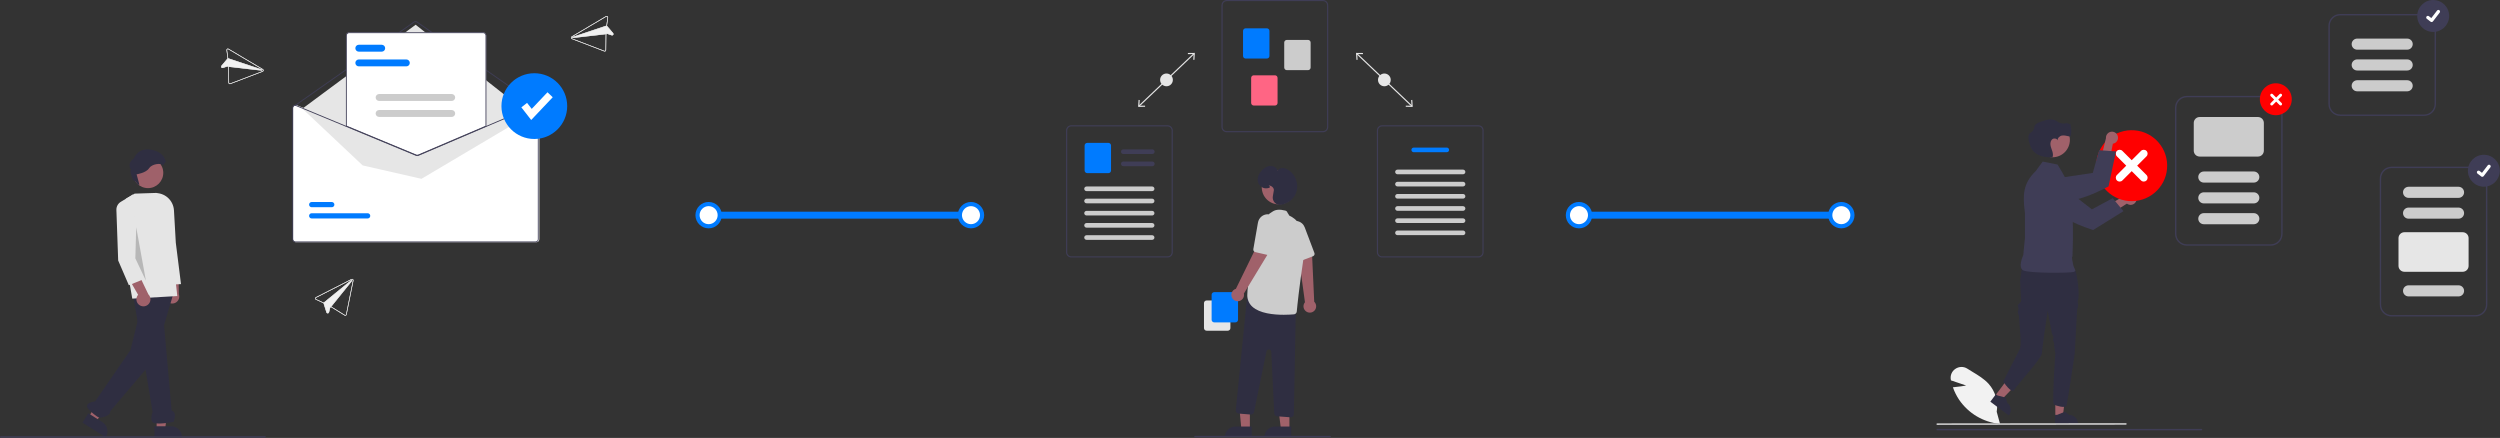 <svg width="3602" height="631" viewBox="0 0 3602 631" fill="none" xmlns="http://www.w3.org/2000/svg">
<rect x="0" y="0" width="3602" height="631" fill="#333333" stroke="none"/>
<g clip-path="url(#clip0_661_311)">
<path d="M3271.76 354H3150.76C3146.25 353.994 3141.93 352.202 3138.74 349.015C3135.56 345.828 3133.76 341.507 3133.76 337V155.168C3133.76 150.661 3135.56 146.34 3138.74 143.153C3141.93 139.966 3146.25 138.173 3150.76 138.168H3271.76C3276.27 138.173 3280.59 139.966 3283.77 143.153C3286.96 146.34 3288.75 150.661 3288.76 155.168V337C3288.75 341.507 3286.96 345.828 3283.77 349.015C3280.59 352.202 3276.27 353.994 3271.76 354V354ZM3150.76 140.168C3146.78 140.172 3142.97 141.754 3140.16 144.566C3137.35 147.378 3135.76 151.191 3135.76 155.168V337C3135.76 340.976 3137.35 344.789 3140.16 347.601C3142.97 350.413 3146.78 351.995 3150.76 352H3271.76C3275.74 351.995 3279.55 350.413 3282.36 347.601C3285.17 344.789 3286.76 340.976 3286.76 337V155.168C3286.76 151.191 3285.17 147.378 3282.36 144.566C3279.55 141.754 3275.74 140.172 3271.76 140.168H3150.76Z" fill="#3F3D56"/>
<path d="M3253.26 225.584H3169.26C3167.01 225.581 3164.85 224.685 3163.25 223.092C3161.66 221.498 3160.76 219.338 3160.76 217.084V177.084C3160.76 174.83 3161.66 172.67 3163.25 171.076C3164.85 169.483 3167.01 168.587 3169.26 168.584H3253.26C3255.51 168.587 3257.67 169.483 3259.27 171.076C3260.86 172.67 3261.76 174.83 3261.76 177.084V217.084C3261.76 219.338 3260.86 221.498 3259.27 223.092C3257.67 224.685 3255.51 225.581 3253.26 225.584Z" fill="#CCCCCC"/>
<path d="M3247.26 263.084H3175.26C3173.14 263.084 3171.1 262.241 3169.6 260.741C3168.1 259.241 3167.26 257.206 3167.26 255.084C3167.26 252.962 3168.1 250.927 3169.6 249.427C3171.1 247.927 3173.14 247.084 3175.26 247.084H3247.26C3249.38 247.084 3251.42 247.927 3252.92 249.427C3254.42 250.927 3255.26 252.962 3255.26 255.084C3255.26 257.206 3254.42 259.241 3252.92 260.741C3251.42 262.241 3249.38 263.084 3247.26 263.084Z" fill="#CCCCCC"/>
<path d="M3247.26 293.084H3175.26C3173.14 293.084 3171.1 292.241 3169.6 290.741C3168.1 289.241 3167.26 287.206 3167.26 285.084C3167.26 282.962 3168.1 280.927 3169.6 279.427C3171.1 277.927 3173.14 277.084 3175.26 277.084H3247.26C3249.38 277.084 3251.42 277.927 3252.92 279.427C3254.42 280.927 3255.26 282.962 3255.26 285.084C3255.26 287.206 3254.42 289.241 3252.92 290.741C3251.42 292.241 3249.38 293.084 3247.26 293.084Z" fill="#CCCCCC"/>
<path d="M3247.26 323.084H3175.26C3173.14 323.084 3171.1 322.241 3169.6 320.741C3168.1 319.241 3167.26 317.206 3167.26 315.084C3167.26 312.962 3168.1 310.927 3169.6 309.427C3171.1 307.927 3173.14 307.084 3175.26 307.084H3247.26C3249.38 307.084 3251.42 307.927 3252.92 309.427C3254.42 310.927 3255.26 312.962 3255.26 315.084C3255.26 317.206 3254.42 319.241 3252.92 320.741C3251.42 322.241 3249.38 323.084 3247.26 323.084Z" fill="#CCCCCC"/>
<path d="M3566.76 456H3445.76C3441.25 455.994 3436.93 454.202 3433.74 451.015C3430.56 447.828 3428.76 443.507 3428.76 439V257.168C3428.76 252.661 3430.56 248.34 3433.74 245.153C3436.93 241.966 3441.25 240.173 3445.76 240.168H3566.76C3571.27 240.173 3575.59 241.966 3578.77 245.153C3581.96 248.34 3583.75 252.661 3583.76 257.168V439C3583.75 443.507 3581.96 447.828 3578.77 451.015C3575.59 454.202 3571.27 455.994 3566.76 456ZM3445.76 242.168C3441.78 242.172 3437.97 243.754 3435.16 246.566C3432.35 249.378 3430.76 253.191 3430.76 257.168V439C3430.76 442.976 3432.35 446.789 3435.16 449.601C3437.97 452.413 3441.78 453.995 3445.76 454H3566.76C3570.74 453.995 3574.55 452.413 3577.36 449.601C3580.17 446.789 3581.76 442.976 3581.76 439V257.168C3581.76 253.191 3580.17 249.378 3577.36 246.566C3574.55 243.754 3570.74 242.172 3566.76 242.168H3445.76Z" fill="#3F3D56"/>
<path d="M3542.26 285.084H3470.26C3468.14 285.084 3466.1 284.241 3464.6 282.741C3463.1 281.241 3462.26 279.206 3462.26 277.084C3462.26 274.962 3463.1 272.927 3464.6 271.427C3466.1 269.927 3468.14 269.084 3470.26 269.084H3542.26C3544.38 269.084 3546.42 269.927 3547.92 271.427C3549.42 272.927 3550.26 274.962 3550.26 277.084C3550.26 279.206 3549.42 281.241 3547.92 282.741C3546.42 284.241 3544.38 285.084 3542.26 285.084Z" fill="#CCCCCC"/>
<path d="M3542.26 315.084H3470.26C3468.14 315.084 3466.1 314.241 3464.6 312.741C3463.1 311.241 3462.26 309.206 3462.26 307.084C3462.26 304.962 3463.1 302.927 3464.6 301.427C3466.1 299.927 3468.14 299.084 3470.26 299.084H3542.26C3544.38 299.084 3546.42 299.927 3547.92 301.427C3549.42 302.927 3550.26 304.962 3550.26 307.084C3550.26 309.206 3549.42 311.241 3547.92 312.741C3546.42 314.241 3544.38 315.084 3542.26 315.084Z" fill="#CCCCCC"/>
<path d="M3548.26 391.584H3464.26C3462.01 391.581 3459.85 390.685 3458.25 389.091C3456.66 387.498 3455.76 385.337 3455.76 383.084V343.084C3455.76 340.83 3456.66 338.67 3458.25 337.077C3459.85 335.483 3462.01 334.587 3464.26 334.584H3548.26C3550.51 334.587 3552.67 335.483 3554.27 337.077C3555.86 338.67 3556.76 340.83 3556.76 343.084V383.084C3556.76 385.337 3555.86 387.498 3554.27 389.091C3552.67 390.685 3550.51 391.581 3548.26 391.584V391.584Z" fill="#E6E6E6"/>
<path d="M3542.26 427.084H3470.26C3468.14 427.084 3466.1 426.241 3464.6 424.741C3463.1 423.241 3462.26 421.206 3462.26 419.084C3462.26 416.962 3463.1 414.927 3464.6 413.427C3466.1 411.927 3468.14 411.084 3470.26 411.084H3542.26C3544.38 411.084 3546.42 411.927 3547.92 413.427C3549.42 414.927 3550.26 416.962 3550.26 419.084C3550.26 421.206 3549.42 423.241 3547.92 424.741C3546.42 426.241 3544.38 427.084 3542.26 427.084Z" fill="#CCCCCC"/>
<path d="M3492.76 167H3371.76C3367.25 166.994 3362.93 165.202 3359.74 162.015C3356.56 158.828 3354.76 154.507 3354.76 150V37.168C3354.76 32.661 3356.56 28.34 3359.74 25.153C3362.93 21.966 3367.25 20.173 3371.76 20.168H3492.76C3497.27 20.173 3501.59 21.966 3504.77 25.153C3507.96 28.34 3509.75 32.661 3509.76 37.168V150C3509.75 154.507 3507.96 158.828 3504.77 162.015C3501.59 165.202 3497.27 166.994 3492.76 167V167ZM3371.76 22.168C3367.78 22.172 3363.97 23.754 3361.16 26.566C3358.35 29.378 3356.76 33.191 3356.76 37.168V150C3356.76 153.976 3358.35 157.789 3361.16 160.601C3363.97 163.413 3367.78 164.995 3371.76 165H3492.76C3496.74 164.995 3500.55 163.413 3503.36 160.601C3506.17 157.789 3507.76 153.976 3507.76 150V37.168C3507.76 33.191 3506.17 29.378 3503.36 26.566C3500.55 23.754 3496.74 22.172 3492.76 22.168H3371.76Z" fill="#3F3D56"/>
<path d="M3468.26 131.584H3396.26C3394.14 131.584 3392.1 130.741 3390.6 129.241C3389.1 127.741 3388.26 125.706 3388.26 123.584C3388.26 121.462 3389.1 119.427 3390.6 117.927C3392.1 116.427 3394.14 115.584 3396.26 115.584H3468.26C3470.38 115.584 3472.42 116.427 3473.92 117.927C3475.42 119.427 3476.26 121.462 3476.26 123.584C3476.26 125.706 3475.42 127.741 3473.92 129.241C3472.42 130.741 3470.38 131.584 3468.26 131.584Z" fill="#CCCCCC"/>
<path d="M3468.26 101.584H3396.26C3394.14 101.584 3392.1 100.741 3390.6 99.241C3389.1 97.741 3388.26 95.706 3388.26 93.584C3388.26 91.462 3389.1 89.427 3390.6 87.927C3392.1 86.427 3394.14 85.584 3396.26 85.584H3468.26C3470.38 85.584 3472.42 86.427 3473.92 87.927C3475.42 89.427 3476.26 91.462 3476.26 93.584C3476.26 95.706 3475.42 97.741 3473.92 99.241C3472.42 100.741 3470.38 101.584 3468.26 101.584Z" fill="#CCCCCC"/>
<path d="M3468.26 71.584H3396.26C3394.14 71.584 3392.1 70.741 3390.6 69.241C3389.1 67.741 3388.26 65.706 3388.26 63.584C3388.26 61.462 3389.1 59.427 3390.6 57.927C3392.1 56.427 3394.14 55.584 3396.26 55.584H3468.26C3470.38 55.584 3472.42 56.427 3473.92 57.927C3475.42 59.427 3476.26 61.462 3476.26 63.584C3476.26 65.706 3475.42 67.741 3473.92 69.241C3472.42 70.741 3470.38 71.584 3468.26 71.584Z" fill="#CCCCCC"/>
<path d="M3279 166C3291.7 166 3302 155.703 3302 143C3302 130.297 3291.7 120 3279 120C3266.3 120 3256 130.297 3256 143C3256 155.703 3266.3 166 3279 166Z" fill="#FF0000"/>
<path d="M3578.76 269C3591.46 269 3601.76 258.703 3601.76 246C3601.76 233.297 3591.46 223 3578.76 223C3566.06 223 3555.76 233.297 3555.76 246C3555.76 258.703 3566.06 269 3578.76 269Z" fill="#3F3D56"/>
<path d="M3576.48 254.774C3575.96 254.775 3575.46 254.607 3575.04 254.297L3575.02 254.278L3569.61 250.139C3569.36 249.948 3569.15 249.709 3568.99 249.436C3568.83 249.162 3568.73 248.86 3568.69 248.547C3568.65 248.234 3568.67 247.915 3568.75 247.61C3568.83 247.305 3568.97 247.018 3569.16 246.767C3569.35 246.516 3569.59 246.306 3569.87 246.148C3570.14 245.99 3570.44 245.888 3570.76 245.847C3571.07 245.806 3571.39 245.827 3571.69 245.909C3572 245.992 3572.28 246.134 3572.54 246.327L3576.04 249.011L3584.31 238.221C3584.5 237.971 3584.74 237.761 3585.01 237.603C3585.29 237.446 3585.59 237.343 3585.9 237.302C3586.21 237.261 3586.53 237.281 3586.84 237.363C3587.14 237.444 3587.43 237.585 3587.68 237.777L3587.63 237.847L3587.68 237.778C3588.18 238.166 3588.51 238.738 3588.6 239.37C3588.68 240.001 3588.51 240.639 3588.12 241.145L3578.39 253.836C3578.17 254.129 3577.88 254.366 3577.54 254.528C3577.21 254.691 3576.85 254.775 3576.48 254.774Z" fill="white"/>
<path d="M3505.76 46C3518.46 46 3528.76 35.703 3528.76 23C3528.76 10.297 3518.46 0 3505.76 0C3493.06 0 3482.76 10.297 3482.76 23C3482.76 35.703 3493.06 46 3505.76 46Z" fill="#3F3D56"/>
<path d="M3503.48 31.774C3502.96 31.774 3502.46 31.607 3502.04 31.297L3502.02 31.277L3496.61 27.139C3496.36 26.948 3496.15 26.709 3495.99 26.436C3495.83 26.162 3495.73 25.86 3495.69 25.547C3495.65 25.234 3495.67 24.915 3495.75 24.61C3495.83 24.305 3495.97 24.018 3496.16 23.767C3496.35 23.516 3496.59 23.306 3496.87 23.148C3497.14 22.99 3497.44 22.888 3497.76 22.847C3498.07 22.806 3498.39 22.827 3498.69 22.909C3499 22.992 3499.28 23.134 3499.54 23.327L3503.04 26.011L3511.31 15.222C3511.5 14.971 3511.74 14.761 3512.01 14.603C3512.29 14.446 3512.59 14.343 3512.9 14.302C3513.21 14.261 3513.53 14.281 3513.84 14.363C3514.14 14.444 3514.43 14.585 3514.68 14.777L3514.63 14.847L3514.68 14.778C3515.18 15.166 3515.51 15.738 3515.6 16.37C3515.68 17.001 3515.51 17.639 3515.12 18.145L3505.39 30.836C3505.17 31.129 3504.88 31.366 3504.54 31.528C3504.21 31.691 3503.85 31.775 3503.48 31.774Z" fill="white"/>
<path d="M3172 620H2791C2790.73 620 2790.48 619.895 2790.29 619.707C2790.11 619.52 2790 619.265 2790 619C2790 618.735 2790.11 618.48 2790.29 618.293C2790.48 618.105 2790.73 618 2791 618H3172C3172.27 618 3172.52 618.105 3172.71 618.293C3172.89 618.48 3173 618.735 3173 619C3173 619.265 3172.89 619.52 3172.71 619.707C3172.52 619.895 3172.27 620 3172 620Z" fill="#3F3D56"/>
<path d="M2881.64 610.755L2880.95 610.687C2857.41 608.258 2836.13 595.598 2822.76 576.069C2819.1 570.627 2816.14 564.746 2813.94 558.565L2813.73 557.975L2814.36 557.925C2821.8 557.325 2829.45 556.062 2832.85 555.46L2810.94 548.035L2810.8 547.385C2809.5 541.281 2812.05 535 2817.23 531.523C2822.43 527.879 2829.32 527.762 2834.63 531.229C2837.02 532.753 2839.52 534.262 2841.93 535.722C2850.22 540.739 2858.8 545.926 2865.23 553.023C2874.98 564.001 2879.25 578.793 2876.86 593.279L2881.64 610.755Z" fill="#F2F2F2"/>
<path d="M2961.3 599.857L2972.1 599.856L2977.24 558.194L2961.3 558.195L2961.3 599.857Z" fill="#A0616A"/>
<path d="M2960.92 611.125L2994.13 611.123V610.703C2994.13 603.564 2988.35 597.776 2981.21 597.776H2981.2L2975.14 593.173L2963.82 597.776L2960.92 597.776L2960.92 611.125V611.125Z" fill="#2F2E41"/>
<path d="M2874.74 569.941L2883.38 576.422L2912.49 546.181L2899.74 536.615L2874.74 569.941Z" fill="#A0616A"/>
<path d="M2867.67 578.726L2894.24 598.657L2894.5 598.321C2898.78 592.61 2897.62 584.507 2891.91 580.222L2891.91 580.222L2889.82 572.899L2878 569.788L2875.68 568.048L2867.67 578.726H2867.67Z" fill="#2F2E41"/>
<path d="M2910.64 404.349C2910.64 404.349 2911.24 420.613 2911.99 433.656C2912.12 435.795 2907.1 438.119 2907.23 440.446C2907.32 441.99 2908.26 443.491 2908.35 445.101C2908.44 446.8 2907.14 448.304 2907.23 450.061C2907.33 451.777 2908.81 453.746 2908.9 455.503C2909.86 474.412 2913.35 497.049 2909.86 503.377C2908.13 506.496 2886.17 549.702 2886.17 549.702C2886.17 549.702 2898.41 568.057 2901.9 561.939C2906.52 553.858 2942.11 516.051 2942.11 508.831C2942.11 501.62 2950.34 447.578 2950.34 447.578L2956.08 479.56L2958.72 485.896L2957.89 489.616L2959.59 494.637L2959.68 499.605L2961.34 508.831C2961.34 508.831 2956.36 580.713 2959.16 582.714C2961.98 584.725 2975.6 588.335 2977.21 584.725C2978.81 581.115 2989.22 509.705 2989.22 509.705C2989.22 509.705 2990.9 476.981 2992.72 446.564C2992.82 444.799 2994.07 442.666 2994.16 440.927C2994.27 438.908 2993.49 436.286 2993.59 434.328C2993.71 432.081 2994.7 430.499 2994.8 428.349C2995.54 411.734 2991.37 391.5 2990.04 389.507C2986.03 383.494 2982.42 378.686 2982.42 378.686C2982.42 378.686 2928.39 360.932 2913.95 378.973L2910.64 404.349L2910.64 404.349Z" fill="#2F2E41"/>
<path d="M2964.54 237.1L2943.12 232.815L2933.12 246.382C2914.47 264.723 2914.19 280.91 2917.52 306.856V343.271L2915.11 367.683C2915.11 367.683 2906.58 385.528 2915.37 389.683C2924.17 393.838 2981.97 393.484 2987.49 391.825C2993.01 390.167 2988.23 388.131 2986.78 380.401C2984.06 365.882 2985.88 372.885 2986.06 368.262C2988.75 301.949 2982.49 274.724 2981.86 267.569L2970.96 247.81L2964.54 237.1V237.1Z" fill="#3F3D56"/>
<path d="M3077.44 290.568C3075.21 294.798 3069.97 296.417 3065.74 294.184C3065.29 293.946 3064.86 293.669 3064.46 293.355L3018.19 322.729L3018.33 306.736L3063.27 280.658C3066.47 277.069 3071.97 276.754 3075.56 279.955C3078.56 282.634 3079.34 287.021 3077.44 290.568V290.568Z" fill="#A0616A"/>
<path d="M2947.62 255.62L2942.36 255.062C2937.49 254.557 2932.72 256.641 2929.78 260.553C2928.65 262.036 2927.84 263.735 2927.4 265.544L2927.4 265.559C2926.08 271.004 2928.15 276.711 2932.66 280.04L2950.85 293.451C2963.61 310.7 2987.61 322.144 3015.75 331.441L3059.49 304.274L3044.02 285.536L3014.01 301.616L2969.42 267.092L2969.39 267.071L2952.42 256.135L2947.62 255.62L2947.62 255.62Z" fill="#3F3D56"/>
<path d="M2957.3 226.581C2971.1 226.581 2982.28 215.397 2982.28 201.601C2982.28 187.805 2971.1 176.621 2957.3 176.621C2943.5 176.621 2932.32 187.805 2932.32 201.601C2932.32 215.397 2943.5 226.581 2957.3 226.581Z" fill="#A0616A"/>
<path d="M2957.88 226.587C2957.68 226.594 2957.47 226.598 2957.27 226.603C2957.19 226.827 2957.09 227.049 2956.99 227.267L2957.88 226.587V226.587Z" fill="#2F2E41"/>
<path d="M2964.73 202.294C2964.77 202.54 2964.83 202.782 2964.91 203.018C2964.88 202.771 2964.82 202.528 2964.73 202.294Z" fill="#2F2E41"/>
<path d="M2982.6 177.69C2981.57 180.883 2980.65 176.833 2977.27 177.561C2973.2 178.438 2968.47 178.137 2965.13 175.643C2960.17 172 2953.74 171.019 2947.91 173.018C2942.21 175.035 2932.66 176.457 2931.17 182.319C2930.66 184.357 2930.45 186.569 2929.2 188.258C2928.1 189.734 2926.38 190.576 2924.93 191.713C2920.06 195.55 2923.78 206.452 2926.09 212.213C2928.4 217.974 2933.7 222.17 2939.52 224.32C2945.15 226.4 2951.26 226.766 2957.27 226.603C2958.32 223.892 2957.87 220.762 2957 217.952C2956.07 214.91 2954.69 211.974 2954.3 208.816C2953.91 205.658 2954.76 202.07 2957.41 200.306C2959.85 198.684 2963.81 199.672 2964.73 202.294C2964.19 199.016 2967.51 195.843 2970.94 195.285C2974.61 194.686 2978.29 196.014 2981.96 196.674C2985.62 197.335 2984.32 181.901 2982.6 177.69V177.69Z" fill="#2F2E41"/>
<path d="M3122.3 242.923C3124.63 214.787 3103.71 190.09 3075.57 187.761C3047.44 185.433 3022.74 206.354 3020.41 234.491C3018.08 262.627 3039.01 287.324 3067.14 289.653C3095.28 291.982 3119.98 271.06 3122.3 242.923Z" fill="#FF0000"/>
<path d="M3084.79 217.407L3071.36 230.835L3057.93 217.407C3055.76 215.233 3052.23 215.233 3050.06 217.407C3047.88 219.58 3047.88 223.105 3050.06 225.278L3063.49 238.707L3050.06 252.135C3047.89 254.311 3047.89 257.835 3050.07 260.007C3052.24 262.176 3055.76 262.176 3057.93 260.007L3071.36 246.578L3084.79 260.007C3086.96 262.178 3090.49 262.175 3092.66 259.999C3094.83 257.827 3094.83 254.308 3092.66 252.135L3079.23 238.707L3092.66 225.278C3094.83 223.105 3094.83 219.58 3092.66 217.407C3090.48 215.233 3086.96 215.233 3084.79 217.407V217.407Z" fill="white"/>
<path d="M3284.48 135.604L3279.5 140.582L3274.52 135.604C3273.72 134.799 3272.41 134.799 3271.6 135.604C3270.8 136.41 3270.8 137.717 3271.6 138.523L3276.58 143.501L3271.6 148.479C3270.8 149.285 3270.8 150.592 3271.61 151.397C3272.41 152.201 3273.72 152.201 3274.52 151.397L3279.5 146.419L3284.48 151.397C3285.28 152.202 3286.59 152.201 3287.4 151.394C3288.2 150.589 3288.2 149.284 3287.4 148.479L3282.42 143.501L3287.4 138.523C3288.2 137.717 3288.2 136.41 3287.4 135.604C3286.59 134.799 3285.28 134.799 3284.48 135.604V135.604Z" fill="white"/>
<path d="M3051.21 195.74C3052.72 200.279 3050.26 205.181 3045.72 206.687C3045.24 206.848 3044.74 206.966 3044.24 207.039L3033.41 260.756L3021.96 249.588L3034.25 199.106C3033.88 194.311 3037.46 190.122 3042.26 189.748C3046.27 189.436 3049.97 191.912 3051.21 195.74V195.74Z" fill="#A0616A"/>
<path d="M2936.13 265.221L2932.08 268.635C2928.34 271.797 2926.54 276.686 2927.33 281.514C2927.62 283.353 2928.29 285.113 2929.29 286.684L2929.3 286.696C2932.31 291.419 2937.86 293.875 2943.39 292.927L2965.66 289.085C2986.94 291.815 3011.81 282.426 3038 268.555L3048.68 218.182L3024.45 216.374L3015.28 249.157L2959.49 257.438L2959.46 257.442L2939.81 262.12L2936.13 265.221L2936.13 265.221Z" fill="#3F3D56"/>
<path d="M3062.94 611.987L2791.19 612.294C2790.53 612.292 2790 611.757 2790 611.1C2790 610.445 2790.53 609.915 2791.19 609.913L3062.94 609.605C3063.59 609.608 3064.13 610.142 3064.12 610.8C3064.12 611.455 3063.59 611.985 3062.94 611.987Z" fill="#CACACA"/>
</g>
<g clip-path="url(#clip1_661_311)">
<path d="M772.718 151.072H772.593L701.103 181.599L603.29 223.366C602.908 223.527 602.498 223.61 602.083 223.613C601.669 223.615 601.258 223.535 600.874 223.378L499.959 181.512L426.713 151.122L426.601 151.072H426.476C425.321 151.074 424.213 151.533 423.395 152.35C422.578 153.168 422.118 154.276 422.117 155.431V344.743C422.118 345.899 422.578 347.007 423.395 347.824C424.213 348.642 425.321 349.101 426.476 349.103H772.718C773.874 349.101 774.982 348.642 775.799 347.824C776.616 347.007 777.076 345.899 777.077 344.743V155.431C777.076 154.276 776.616 153.168 775.799 152.35C774.982 151.533 773.874 151.074 772.718 151.072V151.072Z" fill="white"/>
<path d="M773.029 152.318C772.902 152.318 772.778 152.279 772.673 152.206L600.45 32.265C599.926 31.901 599.303 31.707 598.665 31.709C598.028 31.709 597.405 31.906 596.883 32.271L425.9 152.205C425.764 152.299 425.597 152.336 425.435 152.307C425.273 152.278 425.129 152.186 425.034 152.051C424.939 151.916 424.902 151.75 424.93 151.587C424.959 151.425 425.05 151.28 425.184 151.185L596.167 31.251C596.9 30.74 597.771 30.465 598.663 30.464C599.556 30.462 600.428 30.734 601.162 31.243L773.385 151.184C773.494 151.26 773.576 151.368 773.619 151.494C773.661 151.619 773.663 151.755 773.623 151.882C773.584 152.008 773.504 152.119 773.398 152.197C773.291 152.276 773.161 152.318 773.029 152.318H773.029Z" fill="#3F3D56"/>
<path d="M435.67 156.57L598.834 35.645L763.237 165.174L607.241 257.65L522.549 238.346L435.67 156.57Z" fill="#E6E6E6"/>
<path d="M529.698 314.769H449.091C448.092 314.771 447.134 314.375 446.427 313.67C445.719 312.965 445.321 312.008 445.32 311.009C445.318 310.01 445.713 309.052 446.419 308.344C447.124 307.637 448.081 307.239 449.08 307.237H529.698C530.697 307.236 531.656 307.631 532.363 308.336C533.07 309.042 533.468 309.999 533.47 310.998C533.471 311.996 533.076 312.955 532.371 313.662C531.666 314.369 530.708 314.768 529.709 314.769H529.698Z" fill="#007BFF"/>
<path d="M478.011 298.578H449.091C448.093 298.579 447.135 298.183 446.428 297.478C445.721 296.773 445.324 295.816 445.322 294.817C445.321 293.819 445.716 292.861 446.42 292.154C447.125 291.447 448.082 291.048 449.08 291.046H478.011C478.506 291.045 478.996 291.141 479.453 291.33C479.911 291.518 480.327 291.795 480.677 292.144C481.028 292.493 481.306 292.908 481.496 293.365C481.686 293.822 481.784 294.311 481.785 294.806C481.786 295.301 481.689 295.791 481.5 296.248C481.312 296.706 481.035 297.121 480.685 297.472C480.336 297.822 479.921 298.1 479.464 298.29C479.007 298.479 478.517 298.577 478.022 298.578H478.011Z" fill="#007BFF"/>
<path d="M601.129 223.923C600.516 223.924 599.91 223.805 599.342 223.573L498.714 181.819V51.123C498.715 49.967 499.175 48.859 499.992 48.042C500.809 47.225 501.917 46.765 503.073 46.764H696.122C697.277 46.765 698.385 47.225 699.202 48.042C700.02 48.859 700.479 49.967 700.481 51.123V181.91L700.292 181.991L602.97 223.553C602.387 223.797 601.761 223.923 601.129 223.923V223.923Z" fill="white"/>
<path d="M601.129 224.234C600.476 224.235 599.829 224.108 599.224 223.861L498.402 182.027V51.123C498.404 49.884 498.896 48.697 499.772 47.822C500.648 46.946 501.835 46.453 503.073 46.452H696.122C697.36 46.453 698.547 46.946 699.422 47.822C700.298 48.697 700.791 49.884 700.792 51.123V182.116L603.092 223.839C602.471 224.1 601.803 224.234 601.129 224.234V224.234ZM499.648 181.195L599.699 222.71C600.632 223.088 601.677 223.082 602.606 222.692L699.547 181.294V51.123C699.545 50.215 699.184 49.344 698.542 48.702C697.9 48.06 697.03 47.699 696.122 47.698H503.073C502.165 47.699 501.294 48.06 500.652 48.702C500.01 49.344 499.649 50.215 499.648 51.123L499.648 181.195Z" fill="#3F3D56"/>
<path d="M771.784 151.072H771.659L700.169 181.599L602.356 223.366C601.974 223.527 601.564 223.61 601.149 223.613C600.734 223.615 600.323 223.535 599.94 223.378L499.025 181.512L425.779 151.122L425.667 151.072H425.542C424.386 151.074 423.278 151.533 422.461 152.35C421.644 153.168 421.184 154.276 421.183 155.431V344.743C421.184 345.899 421.644 347.007 422.461 347.824C423.278 348.642 424.386 349.101 425.542 349.103H771.784C772.94 349.101 774.048 348.642 774.865 347.824C775.682 347.007 776.142 345.899 776.143 344.743V155.431C776.142 154.276 775.682 153.168 774.865 152.35C774.048 151.533 772.94 151.074 771.784 151.072V151.072ZM774.898 344.743C774.897 345.569 774.569 346.361 773.985 346.945C773.401 347.529 772.61 347.857 771.784 347.857H425.542C424.716 347.857 423.925 347.529 423.341 346.945C422.757 346.361 422.429 345.569 422.428 344.743V155.431C422.43 154.626 422.742 153.853 423.3 153.272C423.858 152.692 424.619 152.35 425.424 152.318L499.025 182.857L599.46 224.53C600.548 224.973 601.766 224.966 602.848 224.512L700.169 182.95L771.909 152.318C772.712 152.352 773.471 152.695 774.027 153.275C774.584 153.855 774.896 154.628 774.898 155.431V344.743Z" fill="#3F3D56"/>
<path d="M585.463 95.619H516.962C515.642 95.617 514.377 95.091 513.444 94.157C512.511 93.223 511.987 91.957 511.987 90.637C511.987 89.317 512.511 88.051 513.444 87.117C514.377 86.183 515.642 85.657 516.962 85.655H585.463C586.783 85.657 588.048 86.183 588.981 87.117C589.914 88.051 590.438 89.317 590.438 90.637C590.438 91.957 589.914 93.223 588.981 94.157C588.048 95.091 586.783 95.617 585.463 95.619V95.619Z" fill="#007BFF"/>
<path d="M549.967 74.445H516.962C515.641 74.445 514.373 73.92 513.439 72.986C512.505 72.052 511.98 70.785 511.98 69.463C511.98 68.142 512.505 66.875 513.439 65.941C514.373 65.006 515.641 64.481 516.962 64.481H549.967C551.288 64.481 552.555 65.006 553.49 65.941C554.424 66.875 554.949 68.142 554.949 69.463C554.949 70.785 554.424 72.052 553.49 72.986C552.555 73.92 551.288 74.445 549.967 74.445V74.445Z" fill="#007BFF"/>
<path d="M650.831 145.437H546.211C544.891 145.436 543.626 144.91 542.693 143.976C541.76 143.042 541.236 141.776 541.236 140.456C541.236 139.135 541.76 137.869 542.693 136.935C543.626 136.001 544.891 135.476 546.211 135.474H650.831C652.151 135.476 653.416 136.001 654.349 136.935C655.282 137.869 655.806 139.135 655.806 140.456C655.806 141.776 655.282 143.042 654.349 143.976C653.416 144.91 652.151 145.436 650.831 145.437V145.437Z" fill="#CCCCCC"/>
<path d="M650.831 168.479H546.211C544.89 168.479 543.622 167.955 542.688 167.02C541.754 166.086 541.229 164.819 541.229 163.498C541.229 162.176 541.754 160.909 542.688 159.975C543.622 159.041 544.89 158.516 546.211 158.516H650.831C652.152 158.516 653.419 159.041 654.353 159.975C655.288 160.909 655.813 162.176 655.813 163.498C655.813 164.819 655.288 166.086 654.353 167.02C653.419 167.955 652.152 168.479 650.831 168.479V168.479Z" fill="#CCCCCC"/>
<path d="M769.853 200.25C796.016 200.25 817.224 179.041 817.224 152.878C817.224 126.716 796.016 105.507 769.853 105.507C743.691 105.507 722.482 126.716 722.482 152.878C722.482 179.041 743.691 200.25 769.853 200.25Z" fill="#007BFF"/>
<path d="M765.339 172.875L751.161 154.644L759.406 148.231L766.119 156.863L788.798 132.922L796.382 140.107L765.339 172.875Z" fill="white"/>
<path d="M239.765 432.853C238.939 431.637 238.389 430.255 238.155 428.804C237.921 427.352 238.008 425.867 238.409 424.453C238.811 423.039 239.518 421.73 240.48 420.619C241.443 419.507 242.637 418.621 243.979 418.021L240.898 382.419L257.224 391.267L257.647 423.719C258.505 426.04 258.482 428.596 257.582 430.902C256.682 433.207 254.967 435.103 252.763 436.229C250.559 437.354 248.018 437.633 245.623 437.011C243.227 436.388 241.143 434.909 239.765 432.853H239.765Z" fill="#9F616A"/>
<path d="M242.859 410.33L242.726 409.994L224.714 364.491L221.856 278.238L222.336 278.204C225.854 277.953 229.386 278.407 232.725 279.54C236.064 280.673 239.143 282.461 241.782 284.801C244.42 287.14 246.564 289.983 248.088 293.163C249.612 296.343 250.486 299.795 250.657 303.317L253.299 349.691L260.787 409.334L242.859 410.33Z" fill="#E5E5E5"/>
<path d="M127.8 600.505L138.154 607.07L168.401 570.255L153.119 560.567L127.8 600.505Z" fill="#9F616A"/>
<path d="M127.302 595.45L147.693 608.378L147.694 608.378C151.14 610.563 153.577 614.028 154.469 618.01C155.361 621.992 154.635 626.165 152.45 629.612L152.182 630.034L118.796 608.868L127.302 595.45Z" fill="#2F2E41"/>
<path d="M225.692 618.15L237.952 618.149L243.784 570.861L225.69 570.862L225.692 618.15Z" fill="#9F616A"/>
<path d="M222.565 614.147L246.709 614.146H246.71C250.791 614.147 254.704 615.768 257.59 618.653C260.475 621.539 262.096 625.452 262.096 629.533V630.033L222.566 630.034L222.565 614.147Z" fill="#2F2E41"/>
<path d="M191.003 420.016L219.866 593.618C219.866 593.618 214.188 607.813 222.704 609.705C231.221 611.598 250.147 607.813 250.147 607.813C250.147 607.813 255.825 593.618 247.308 591.726L231.221 410.337L191.003 420.016Z" fill="#2F2E41"/>
<path d="M208.037 423.112L188.041 504.286L137.064 578.306C137.064 578.306 118.138 580.199 128.547 590.608C138.956 601.018 143.688 601.964 143.688 601.964C143.688 601.964 159.775 600.071 158.829 592.501L221.502 518.73L250.621 420.273L208.037 423.112Z" fill="#2F2E41"/>
<path d="M190.587 430.261L185.759 402.703C178.487 395.103 192.227 376.312 193.759 374.271L192.86 362.585C192.094 362.454 191.393 362.072 190.867 361.5C186.356 356.899 186.659 338.749 186.674 337.978L181.696 286.193L194.082 278.968L225.404 277.958L240.7 291.215L255.433 426.566L254.908 426.596L190.587 430.261Z" fill="#E5E5E5"/>
<path d="M201.427 439.927C200.165 439.173 199.083 438.152 198.258 436.936C197.433 435.719 196.884 434.336 196.652 432.885C196.419 431.433 196.507 429.948 196.91 428.534C197.313 427.121 198.021 425.812 198.984 424.702L181.159 393.73L199.694 394.858L213.78 424.096C215.538 425.838 216.596 428.164 216.754 430.634C216.912 433.105 216.158 435.547 214.635 437.498C213.113 439.449 210.927 440.774 208.493 441.222C206.059 441.669 203.545 441.209 201.427 439.927H201.427Z" fill="#9F616A"/>
<path d="M185.642 410.965L170.265 375.321L167.695 302.51C167.607 300.118 168.177 297.747 169.342 295.656C170.506 293.564 172.222 291.832 174.302 290.647L192.041 279.808L195.868 356.352L207.315 402.099L185.642 410.965Z" fill="#E5E5E5"/>
<path d="M213.238 271.053C225.393 271.053 235.247 261.199 235.247 249.045C235.247 236.89 225.393 227.036 213.238 227.036C201.083 227.036 191.23 236.89 191.23 249.045C191.23 261.199 201.083 271.053 213.238 271.053Z" fill="#9F616A"/>
<path d="M221.196 216.548C199.031 210.156 192.74 228.527 192.74 228.527C182.056 235.615 188.745 244.502 188.745 244.502C186.049 245.1 191.439 260.876 193.237 260.477C194.196 260.264 196.662 263.208 198.753 265.999C199.47 265.998 200.186 266.067 200.89 266.205L196.832 251.192C196.832 251.192 210.511 249.096 214.704 242.507C218.717 236.202 231.926 234.212 235.685 238.423C235.907 237.212 236.362 236.056 237.025 235.019C237.539 234.231 238.21 233.558 238.996 233.043C235.673 218.919 221.196 216.548 221.196 216.548Z" fill="#2F2E41"/>
<path opacity="0.2" d="M196.224 328.464L194.996 372.275L210.238 404.401L196.224 327.299" fill="black"/>
<path d="M382 630.464H1C0.735 630.464 0.48 630.358 0.293 630.171C0.105 629.983 0 629.729 0 629.464C0 629.199 0.105 628.944 0.293 628.757C0.48 628.569 0.735 628.464 1 628.464H382C382.265 628.464 382.52 628.569 382.707 628.757C382.895 628.944 383 629.199 383 629.464C383 629.729 382.895 629.983 382.707 630.171C382.52 630.358 382.265 630.464 382 630.464Z" fill="#3F3D56"/>
<path d="M329.336 70.278C329.013 70.087 328.642 69.991 328.267 70.001C327.891 70.01 327.526 70.126 327.213 70.334C326.9 70.542 326.652 70.833 326.498 71.176C326.343 71.518 326.288 71.897 326.339 72.269L327.882 83.592C327.904 83.759 327.892 83.929 327.849 84.091C327.8 84.251 327.72 84.4 327.611 84.528L318.965 94.771C318.676 95.101 318.506 95.518 318.483 95.956C318.46 96.394 318.585 96.826 318.838 97.185L318.847 97.198C319.089 97.56 319.445 97.831 319.858 97.967C320.272 98.103 320.719 98.097 321.129 97.95L327.374 95.83C327.581 95.762 327.802 95.751 328.015 95.799C328.228 95.847 328.424 95.951 328.581 96.102C328.699 96.211 328.793 96.343 328.857 96.49C328.921 96.637 328.954 96.796 328.954 96.956L329.198 119.205C329.2 119.527 329.281 119.844 329.434 120.128C329.586 120.412 329.805 120.654 330.072 120.834C330.338 121.014 330.643 121.127 330.962 121.164C331.281 121.201 331.604 121.161 331.904 121.048L378.512 103.223C378.863 103.089 379.17 102.859 379.396 102.559C379.622 102.259 379.76 101.901 379.792 101.526C379.824 101.151 379.749 100.775 379.577 100.441C379.405 100.107 379.142 99.828 378.818 99.637L378.184 99.26L329.336 70.278V70.278ZM327.128 72.16C327.098 71.937 327.131 71.709 327.224 71.504C327.318 71.299 327.467 71.124 327.655 70.999C327.843 70.875 328.062 70.806 328.288 70.8C328.513 70.795 328.735 70.853 328.929 70.968L377.761 99.941L378.411 100.326C378.604 100.441 378.761 100.609 378.864 100.809C378.966 101.009 379.011 101.234 378.992 101.458C378.973 101.683 378.891 101.897 378.756 102.077C378.621 102.257 378.438 102.396 378.229 102.477L331.621 120.301C331.441 120.37 331.247 120.394 331.056 120.371C330.864 120.349 330.681 120.281 330.521 120.172C330.362 120.063 330.231 119.918 330.14 119.748C330.049 119.578 330 119.389 329.997 119.196L329.753 96.947C329.754 96.727 329.716 96.508 329.642 96.301L377.092 101.753C377.277 101.776 377.464 101.734 377.621 101.634C377.779 101.533 377.896 101.381 377.953 101.204C378.01 101.026 378.003 100.834 377.933 100.661C377.863 100.488 377.735 100.345 377.571 100.256C377.532 100.234 377.49 100.216 377.446 100.202L328.686 83.925C328.697 83.778 328.693 83.63 328.671 83.484L327.128 72.16L327.128 72.16Z" fill="#F1F1F1"/>
<path d="M329.336 70.278C329.013 70.087 328.642 69.991 328.267 70.001C327.891 70.01 327.526 70.126 327.213 70.334C326.9 70.542 326.652 70.833 326.498 71.176C326.343 71.518 326.288 71.897 326.339 72.269L327.882 83.592C327.904 83.759 327.892 83.929 327.849 84.091C327.8 84.251 327.72 84.4 327.611 84.528L318.965 94.771C318.676 95.101 318.506 95.518 318.483 95.956C318.46 96.394 318.585 96.826 318.838 97.185L318.847 97.198C319.089 97.56 319.445 97.831 319.858 97.967C320.272 98.103 320.719 98.097 321.129 97.95L327.374 95.83C327.581 95.762 327.802 95.751 328.015 95.799C328.228 95.847 328.424 95.951 328.581 96.102C328.699 96.211 328.793 96.343 328.857 96.49C328.921 96.637 328.954 96.796 328.954 96.956L329.198 119.205C329.2 119.527 329.281 119.844 329.434 120.128C329.586 120.412 329.805 120.654 330.072 120.834C330.338 121.014 330.643 121.127 330.962 121.164C331.281 121.201 331.604 121.161 331.904 121.048L378.512 103.223C378.863 103.089 379.17 102.859 379.396 102.559C379.622 102.259 379.76 101.901 379.792 101.526C379.824 101.151 379.749 100.775 379.577 100.441C379.405 100.107 379.142 99.828 378.818 99.637L378.184 99.26L329.336 70.278V70.278ZM327.128 72.16C327.098 71.937 327.131 71.709 327.224 71.504C327.318 71.299 327.467 71.124 327.655 70.999C327.843 70.875 328.062 70.806 328.288 70.8C328.513 70.795 328.735 70.853 328.929 70.968L377.761 99.941L378.411 100.326C378.604 100.441 378.761 100.609 378.864 100.809C378.966 101.009 379.011 101.234 378.992 101.458C378.973 101.683 378.891 101.897 378.756 102.077C378.621 102.257 378.438 102.396 378.229 102.477L331.621 120.301C331.441 120.37 331.247 120.394 331.056 120.371C330.864 120.349 330.681 120.28 330.521 120.172C330.362 120.063 330.231 119.918 330.14 119.748C330.049 119.578 330 119.389 329.997 119.196L329.753 96.947C329.753 96.727 329.716 96.508 329.642 96.301C329.537 96.003 329.361 95.734 329.13 95.519C329.098 95.487 329.063 95.458 329.028 95.429L329.026 95.425C328.764 95.209 328.452 95.064 328.118 95.002C327.784 94.941 327.44 94.966 327.118 95.075L320.871 97.197C320.624 97.286 320.355 97.29 320.106 97.207C319.858 97.124 319.645 96.96 319.501 96.74L319.497 96.734C319.343 96.52 319.268 96.26 319.282 95.997C319.296 95.734 319.399 95.483 319.574 95.287L328.221 85.043C328.313 84.936 328.393 84.819 328.459 84.694L328.463 84.691C328.527 84.571 328.578 84.445 328.615 84.314C328.652 84.188 328.676 84.057 328.686 83.925C328.698 83.778 328.693 83.63 328.671 83.484L327.128 72.16V72.16Z" fill="#E5E5E5"/>
<path d="M328.686 83.926L377.446 100.202C377.49 100.216 377.532 100.234 377.571 100.256C377.735 100.345 377.863 100.488 377.933 100.661C378.003 100.834 378.009 101.026 377.953 101.204C377.896 101.381 377.779 101.533 377.621 101.634C377.464 101.734 377.277 101.776 377.092 101.753L329.642 96.301L328.804 96.206L328.896 95.413L329.026 95.426L329.028 95.429L377.182 100.958L328.463 84.691L328.459 84.694L328.249 84.621L328.502 83.863L328.686 83.926Z" fill="#E5E5E5"/>
<path d="M873.112 23.278L824.265 52.26L823.631 52.637C823.307 52.828 823.044 53.107 822.872 53.441C822.7 53.775 822.625 54.151 822.657 54.526C822.689 54.901 822.826 55.259 823.053 55.559C823.279 55.859 823.586 56.089 823.937 56.223L870.544 74.048C870.845 74.161 871.168 74.201 871.487 74.164C871.805 74.127 872.111 74.014 872.377 73.834C872.644 73.654 872.863 73.412 873.015 73.128C873.167 72.844 873.248 72.527 873.251 72.205L873.495 49.956C873.495 49.796 873.528 49.637 873.592 49.49C873.656 49.343 873.75 49.211 873.867 49.102C874.025 48.951 874.221 48.847 874.434 48.799C874.646 48.751 874.868 48.762 875.075 48.83L881.319 50.95C881.729 51.097 882.177 51.103 882.59 50.967C883.004 50.831 883.36 50.56 883.602 50.198L883.611 50.185C883.864 49.826 883.989 49.394 883.966 48.956C883.942 48.518 883.773 48.101 883.484 47.771L874.837 37.528C874.729 37.4 874.648 37.252 874.6 37.091C874.557 36.929 874.545 36.759 874.566 36.592L876.11 25.269C876.161 24.897 876.106 24.518 875.951 24.176C875.796 23.833 875.548 23.542 875.235 23.334C874.923 23.126 874.557 23.011 874.182 23.001C873.807 22.991 873.436 23.087 873.112 23.278V23.278ZM875.321 25.16L873.777 36.484C873.756 36.63 873.751 36.778 873.763 36.925L825.002 53.202C824.959 53.216 824.917 53.234 824.877 53.256C824.713 53.345 824.585 53.488 824.516 53.661C824.446 53.834 824.439 54.026 824.496 54.203C824.553 54.381 824.67 54.533 824.827 54.634C824.985 54.734 825.172 54.776 825.357 54.753L872.807 49.301C872.733 49.508 872.695 49.727 872.695 49.947L872.451 72.196C872.449 72.389 872.4 72.578 872.309 72.748C872.218 72.918 872.087 73.063 871.927 73.172C871.768 73.281 871.585 73.349 871.393 73.371C871.202 73.394 871.008 73.37 870.827 73.301L824.22 55.477C824.01 55.396 823.828 55.257 823.693 55.077C823.558 54.897 823.476 54.683 823.457 54.458C823.438 54.234 823.482 54.009 823.585 53.809C823.688 53.609 823.845 53.441 824.038 53.326L824.688 52.941L873.519 23.968C873.713 23.853 873.936 23.795 874.161 23.8C874.387 23.806 874.606 23.875 874.794 23.999C874.982 24.124 875.131 24.299 875.224 24.504C875.318 24.709 875.351 24.937 875.321 25.16V25.16Z" fill="#F1F1F1"/>
<path d="M873.112 23.278L824.265 52.26L823.631 52.637C823.307 52.828 823.044 53.107 822.872 53.441C822.7 53.775 822.625 54.151 822.657 54.526C822.689 54.901 822.826 55.259 823.053 55.559C823.279 55.859 823.586 56.089 823.937 56.223L870.544 74.048C870.845 74.161 871.168 74.201 871.487 74.164C871.805 74.127 872.111 74.014 872.377 73.834C872.644 73.654 872.863 73.412 873.015 73.128C873.167 72.844 873.248 72.527 873.251 72.205L873.495 49.956C873.495 49.796 873.528 49.637 873.592 49.49C873.656 49.343 873.75 49.211 873.867 49.102C874.025 48.951 874.221 48.847 874.434 48.799C874.646 48.751 874.868 48.762 875.075 48.83L881.319 50.95C881.729 51.097 882.177 51.103 882.59 50.967C883.004 50.831 883.36 50.56 883.602 50.198L883.611 50.185C883.864 49.826 883.989 49.394 883.966 48.956C883.942 48.518 883.773 48.101 883.484 47.771L874.837 37.528C874.729 37.4 874.648 37.252 874.6 37.091C874.557 36.929 874.545 36.759 874.566 36.592L876.11 25.269C876.161 24.897 876.106 24.518 875.951 24.176C875.796 23.833 875.548 23.542 875.235 23.334C874.923 23.126 874.557 23.011 874.182 23.001C873.807 22.991 873.436 23.087 873.112 23.278V23.278ZM875.321 25.16L873.777 36.484C873.756 36.63 873.751 36.778 873.763 36.925C873.773 37.057 873.797 37.188 873.834 37.314C873.871 37.445 873.922 37.571 873.986 37.691L873.989 37.694C874.055 37.819 874.136 37.936 874.228 38.043L882.875 48.287C883.05 48.483 883.153 48.734 883.167 48.997C883.181 49.26 883.105 49.52 882.952 49.734L882.948 49.74C882.804 49.959 882.591 50.124 882.342 50.207C882.094 50.289 881.824 50.286 881.578 50.197L875.331 48.075C875.009 47.966 874.665 47.941 874.331 48.002C873.997 48.064 873.684 48.209 873.422 48.425L873.42 48.429C873.385 48.458 873.351 48.487 873.319 48.519C873.087 48.734 872.912 49.003 872.807 49.301C872.733 49.508 872.695 49.727 872.695 49.947L872.451 72.196C872.449 72.389 872.4 72.578 872.309 72.748C872.218 72.918 872.087 73.063 871.927 73.172C871.768 73.281 871.585 73.349 871.393 73.371C871.202 73.394 871.008 73.37 870.827 73.301L824.22 55.477C824.01 55.396 823.828 55.257 823.693 55.077C823.558 54.897 823.476 54.683 823.457 54.458C823.438 54.234 823.482 54.009 823.585 53.809C823.688 53.609 823.845 53.441 824.038 53.326L824.688 52.941L873.519 23.968C873.713 23.853 873.936 23.795 874.161 23.8C874.387 23.806 874.606 23.875 874.794 23.999C874.982 24.124 875.131 24.299 875.224 24.504C875.318 24.709 875.351 24.937 875.321 25.16V25.16Z" fill="#E5E5E5"/>
<path d="M873.947 36.863L874.2 37.621L873.989 37.694L873.986 37.691L825.266 53.958L873.42 48.429L873.423 48.426L873.552 48.413L873.645 49.206L872.807 49.301L825.357 54.753C825.172 54.776 824.984 54.734 824.827 54.634C824.67 54.533 824.553 54.381 824.496 54.204C824.439 54.026 824.446 53.834 824.516 53.661C824.585 53.488 824.713 53.345 824.877 53.256C824.917 53.234 824.959 53.216 825.002 53.202L873.763 36.926L873.947 36.863Z" fill="#E5E5E5"/>
<path d="M455.126 428.221C454.792 428.393 454.513 428.654 454.32 428.977C454.128 429.3 454.03 429.67 454.039 430.046C454.047 430.421 454.161 430.787 454.368 431.1C454.574 431.414 454.865 431.663 455.207 431.819L465.603 436.566C465.755 436.637 465.892 436.737 466.006 436.861C466.116 436.987 466.198 437.135 466.248 437.294L470.285 450.077C470.41 450.498 470.672 450.864 471.029 451.117C471.387 451.371 471.819 451.497 472.257 451.475L472.273 451.474C472.709 451.463 473.128 451.307 473.464 451.03C473.8 450.753 474.034 450.372 474.129 449.947L475.675 443.536C475.727 443.324 475.837 443.131 475.991 442.977C476.145 442.823 476.338 442.713 476.55 442.66C476.705 442.619 476.866 442.61 477.025 442.635C477.183 442.659 477.335 442.716 477.471 442.802L496.406 454.486C496.68 454.656 496.991 454.757 497.312 454.78C497.633 454.803 497.955 454.747 498.25 454.618C498.544 454.489 498.803 454.292 499.005 454.042C499.207 453.792 499.346 453.498 499.41 453.183L509.252 404.264C509.327 403.896 509.296 403.514 509.164 403.162C509.031 402.81 508.802 402.503 508.502 402.275C508.203 402.048 507.845 401.91 507.47 401.877C507.096 401.844 506.72 401.917 506.385 402.088L505.727 402.423L455.126 428.221V428.221ZM455.537 431.094C455.332 431 455.157 430.85 455.034 430.662C454.91 430.473 454.842 430.254 454.837 430.028C454.833 429.803 454.891 429.58 455.007 429.387C455.123 429.193 455.291 429.036 455.492 428.934L506.077 403.144L506.75 402.801C506.951 402.699 507.176 402.656 507.4 402.676C507.624 402.697 507.838 402.779 508.017 402.915C508.197 403.051 508.334 403.235 508.414 403.445C508.494 403.655 508.514 403.884 508.47 404.105L498.628 453.024C498.59 453.213 498.506 453.39 498.385 453.539C498.263 453.689 498.107 453.808 497.931 453.884C497.754 453.961 497.561 453.994 497.368 453.98C497.176 453.966 496.99 453.907 496.826 453.805L477.89 442.121C477.704 442.004 477.499 441.919 477.284 441.871L507.251 404.679C507.369 404.534 507.434 404.354 507.433 404.167C507.432 403.981 507.366 403.8 507.247 403.657C507.127 403.514 506.961 403.418 506.778 403.384C506.594 403.35 506.405 403.382 506.242 403.473C506.202 403.495 506.164 403.521 506.129 403.55L466.313 436.065C466.195 435.976 466.067 435.901 465.932 435.841L455.537 431.094V431.094Z" fill="#F1F1F1"/>
<path d="M455.126 428.221C454.792 428.393 454.513 428.654 454.32 428.977C454.128 429.3 454.03 429.67 454.039 430.046C454.047 430.421 454.161 430.787 454.368 431.1C454.574 431.414 454.865 431.663 455.207 431.819L465.603 436.566C465.755 436.637 465.892 436.737 466.006 436.861C466.116 436.987 466.198 437.135 466.248 437.294L470.285 450.077C470.41 450.498 470.672 450.864 471.029 451.117C471.387 451.371 471.819 451.497 472.257 451.475L472.273 451.474C472.709 451.463 473.128 451.307 473.464 451.03C473.8 450.753 474.034 450.372 474.129 449.947L475.675 443.536C475.727 443.324 475.837 443.131 475.991 442.977C476.145 442.823 476.338 442.713 476.55 442.66C476.705 442.619 476.866 442.61 477.025 442.635C477.183 442.659 477.335 442.716 477.471 442.802L496.406 454.486C496.68 454.656 496.991 454.757 497.312 454.78C497.633 454.803 497.955 454.747 498.25 454.618C498.544 454.489 498.803 454.292 499.005 454.042C499.207 453.792 499.346 453.498 499.41 453.183L509.252 404.264C509.327 403.896 509.296 403.514 509.164 403.162C509.031 402.81 508.802 402.503 508.502 402.275C508.203 402.048 507.845 401.91 507.47 401.877C507.096 401.844 506.72 401.917 506.385 402.088L505.727 402.423L455.126 428.221V428.221ZM455.537 431.094C455.332 431 455.157 430.85 455.034 430.662C454.91 430.473 454.842 430.254 454.837 430.028C454.833 429.803 454.891 429.58 455.007 429.387C455.123 429.193 455.291 429.036 455.492 428.934L506.077 403.144L506.75 402.801C506.951 402.699 507.176 402.656 507.4 402.676C507.624 402.697 507.838 402.779 508.017 402.915C508.197 403.051 508.334 403.235 508.414 403.445C508.494 403.655 508.514 403.884 508.47 404.105L498.628 453.024C498.59 453.213 498.506 453.39 498.385 453.539C498.263 453.689 498.107 453.808 497.931 453.884C497.754 453.961 497.561 453.994 497.368 453.98C497.176 453.966 496.99 453.907 496.826 453.805L477.89 442.121C477.704 442.004 477.499 441.919 477.284 441.871C476.976 441.799 476.655 441.804 476.35 441.885C476.306 441.895 476.263 441.909 476.219 441.923L476.215 441.923C475.893 442.029 475.603 442.215 475.372 442.464C475.142 442.714 474.979 443.018 474.899 443.348L473.354 449.763C473.298 450.019 473.157 450.248 472.954 450.414C472.751 450.58 472.498 450.672 472.236 450.676L472.228 450.676C471.965 450.692 471.705 450.617 471.49 450.464C471.276 450.312 471.119 450.091 471.047 449.838L467.01 437.055C466.968 436.92 466.912 436.789 466.842 436.666L466.842 436.662C466.774 436.544 466.695 436.434 466.604 436.332C466.517 436.233 466.42 436.143 466.313 436.065C466.195 435.976 466.067 435.901 465.932 435.841L455.537 431.094V431.094Z" fill="#E5E5E5"/>
<path d="M466.313 436.065L506.129 403.55C506.164 403.521 506.202 403.495 506.242 403.473C506.405 403.382 506.594 403.351 506.777 403.384C506.961 403.418 507.127 403.514 507.246 403.657C507.366 403.8 507.432 403.981 507.433 404.167C507.434 404.354 507.369 404.535 507.251 404.679L477.284 441.871L476.756 442.528L476.136 442.026L476.215 441.923L476.219 441.923L506.627 404.177L466.841 436.663L466.842 436.667L466.668 436.806L466.162 436.187L466.313 436.065Z" fill="#E5E5E5"/>
</g>
<g clip-path="url(#clip2_661_311)">
<path d="M1955.63 76.852L1954.48 78.062L2033.57 153.357L2034.72 152.146L1955.63 76.852Z" fill="#E6E6E6"/>
<path d="M2034.84 143.982L2033.17 144.083L2033.68 152.309L2025.44 152.21L2025.42 153.882L2035.46 154.001L2034.84 143.982Z" fill="#E6E6E6"/>
<path d="M1963.78 76.326L1963.76 77.998L1955.52 77.899L1956.03 86.125L1954.36 86.226L1953.75 76.206L1963.78 76.326Z" fill="#E6E6E6"/>
<path d="M1994.6 124.298C1999.68 124.298 2003.79 120.182 2003.79 115.105C2003.79 110.028 1999.68 105.912 1994.6 105.912C1989.52 105.912 1985.41 110.028 1985.41 115.105C1985.41 120.182 1989.52 124.298 1994.6 124.298Z" fill="#E6E6E6"/>
<path d="M1719.64 76.852L1640.55 152.146L1641.71 153.357L1720.79 78.063L1719.64 76.852Z" fill="#E6E6E6"/>
<path d="M1639.81 154.001L1649.85 153.882L1649.83 152.21L1641.59 152.309L1642.1 144.083L1640.43 143.982L1639.81 154.001Z" fill="#E6E6E6"/>
<path d="M1721.53 76.206L1720.92 86.226L1719.25 86.125L1719.75 77.899L1711.51 77.998L1711.49 76.326L1721.53 76.206Z" fill="#E6E6E6"/>
<path d="M1680.67 124.298C1685.75 124.298 1689.86 120.182 1689.86 115.105C1689.86 110.028 1685.75 105.912 1680.67 105.912C1675.59 105.912 1671.48 110.028 1671.48 115.105C1671.48 120.182 1675.59 124.298 1680.67 124.298Z" fill="#E6E6E6"/>
<path d="M1906.16 190.543H1767.44C1765.44 190.541 1763.53 189.747 1762.12 188.337C1760.71 186.927 1759.92 185.016 1759.91 183.021V7.521C1759.92 5.527 1760.71 3.616 1762.12 2.205C1763.53 0.795 1765.44 0.002 1767.44 0H1906.16C1908.16 0.002 1910.07 0.795 1911.48 2.205C1912.89 3.616 1913.68 5.527 1913.69 7.521V183.021C1913.68 185.016 1912.89 186.927 1911.48 188.337C1910.07 189.747 1908.16 190.541 1906.16 190.543ZM1767.44 1.671C1765.88 1.673 1764.4 2.29 1763.3 3.387C1762.2 4.483 1761.59 5.97 1761.59 7.521V183.021C1761.59 184.572 1762.2 186.059 1763.3 187.156C1764.4 188.253 1765.88 188.87 1767.44 188.871H1906.16C1907.72 188.87 1909.2 188.253 1910.3 187.156C1911.4 186.059 1912.01 184.572 1912.01 183.021V7.521C1912.01 5.97 1911.4 4.483 1910.3 3.387C1909.2 2.29 1907.72 1.673 1906.16 1.671H1767.44Z" fill="#3F3D56"/>
<path d="M1825.26 84.359H1794.72C1793.73 84.358 1792.77 83.961 1792.06 83.256C1791.36 82.551 1790.96 81.595 1790.96 80.598V44.562C1790.96 43.565 1791.36 42.609 1792.06 41.904C1792.77 41.199 1793.73 40.803 1794.72 40.802H1825.26C1826.26 40.803 1827.21 41.199 1827.92 41.904C1828.62 42.609 1829.02 43.565 1829.02 44.562V80.598C1829.02 81.595 1828.62 82.551 1827.92 83.256C1827.21 83.961 1826.26 84.358 1825.26 84.359Z" fill="#007BFF"/>
<path d="M1884.6 101.073H1854.06C1853.06 101.072 1852.11 100.675 1851.4 99.97C1850.7 99.265 1850.3 98.309 1850.3 97.312V61.276C1850.3 60.279 1850.7 59.323 1851.4 58.618C1852.11 57.913 1853.06 57.517 1854.06 57.516H1884.6C1885.59 57.517 1886.55 57.913 1887.25 58.618C1887.96 59.323 1888.36 60.279 1888.36 61.276V97.312C1888.36 98.309 1887.96 99.265 1887.25 99.97C1886.55 100.675 1885.59 101.072 1884.6 101.073V101.073Z" fill="#CCCCCC"/>
<path d="M1836.96 152.051H1806.42C1805.43 152.05 1804.47 151.654 1803.76 150.949C1803.06 150.244 1802.66 149.288 1802.66 148.291V112.255C1802.66 111.258 1803.06 110.302 1803.76 109.597C1804.47 108.892 1805.43 108.495 1806.42 108.494H1836.96C1837.96 108.495 1838.91 108.892 1839.62 109.597C1840.32 110.302 1840.72 111.258 1840.72 112.255V148.291C1840.72 149.288 1840.32 150.244 1839.62 150.949C1838.91 151.654 1837.96 152.05 1836.96 152.051V152.051Z" fill="#FF6584"/>
<path d="M2130.08 371H1991.35C1989.36 370.998 1987.44 370.204 1986.03 368.794C1984.62 367.384 1983.83 365.473 1983.83 363.478V187.978C1983.83 185.984 1984.62 184.073 1986.03 182.663C1987.44 181.252 1989.36 180.459 1991.35 180.457H2130.08C2132.07 180.459 2133.98 181.252 2135.39 182.663C2136.8 184.073 2137.6 185.984 2137.6 187.978V363.478C2137.6 365.473 2136.8 367.384 2135.39 368.794C2133.98 370.204 2132.07 370.998 2130.08 371ZM1991.35 182.128C1989.8 182.13 1988.31 182.747 1987.22 183.844C1986.12 184.941 1985.5 186.427 1985.5 187.978V363.478C1985.5 365.029 1986.12 366.516 1987.22 367.613C1988.31 368.71 1989.8 369.327 1991.35 369.328H2130.08C2131.63 369.327 2133.12 368.71 2134.21 367.613C2135.31 366.516 2135.93 365.029 2135.93 363.478V187.978C2135.93 186.427 2135.31 184.941 2134.21 183.844C2133.12 182.747 2131.63 182.13 2130.08 182.128H1991.35Z" fill="#3F3D56"/>
<path d="M2084.53 219.318H2036.9C2036.01 219.318 2035.16 218.965 2034.53 218.338C2033.91 217.712 2033.55 216.861 2033.55 215.975C2033.55 215.088 2033.91 214.238 2034.53 213.611C2035.16 212.984 2036.01 212.632 2036.9 212.632H2084.53C2085.42 212.632 2086.27 212.984 2086.9 213.611C2087.52 214.238 2087.87 215.088 2087.87 215.975C2087.87 216.861 2087.52 217.712 2086.9 218.338C2086.27 218.965 2085.42 219.318 2084.53 219.318Z" fill="#007BFF"/>
<path d="M2107.93 251.075H2013.5C2013.06 251.076 2012.62 250.99 2012.22 250.823C2011.81 250.655 2011.44 250.409 2011.13 250.098C2010.82 249.788 2010.57 249.419 2010.4 249.013C2010.23 248.607 2010.15 248.172 2010.15 247.733C2010.15 247.293 2010.23 246.858 2010.4 246.452C2010.57 246.046 2010.82 245.677 2011.13 245.367C2011.44 245.056 2011.81 244.81 2012.22 244.642C2012.62 244.475 2013.06 244.389 2013.5 244.39H2107.93C2108.37 244.389 2108.81 244.475 2109.21 244.642C2109.62 244.81 2109.99 245.056 2110.3 245.367C2110.61 245.677 2110.86 246.046 2111.03 246.452C2111.19 246.858 2111.28 247.293 2111.28 247.733C2111.28 248.172 2111.19 248.607 2111.03 249.013C2110.86 249.419 2110.61 249.788 2110.3 250.098C2109.99 250.409 2109.62 250.655 2109.21 250.823C2108.81 250.99 2108.37 251.076 2107.93 251.075V251.075Z" fill="#CCCCCC"/>
<path d="M2107.93 268.625H2013.5C2013.06 268.626 2012.62 268.54 2012.22 268.372C2011.81 268.205 2011.44 267.959 2011.13 267.648C2010.82 267.338 2010.57 266.969 2010.4 266.563C2010.23 266.157 2010.15 265.722 2010.15 265.282C2010.15 264.843 2010.23 264.408 2010.4 264.002C2010.57 263.596 2010.82 263.227 2011.13 262.917C2011.44 262.606 2011.81 262.36 2012.22 262.192C2012.62 262.025 2013.06 261.939 2013.5 261.939H2107.93C2108.37 261.939 2108.81 262.025 2109.21 262.192C2109.62 262.36 2109.99 262.606 2110.3 262.917C2110.61 263.227 2110.86 263.596 2111.03 264.002C2111.19 264.408 2111.28 264.843 2111.28 265.282C2111.28 265.722 2111.19 266.157 2111.03 266.563C2110.86 266.969 2110.61 267.338 2110.3 267.648C2109.99 267.959 2109.62 268.205 2109.21 268.372C2108.81 268.54 2108.37 268.626 2107.93 268.625V268.625Z" fill="#CCCCCC"/>
<path d="M2107.93 286.175H2013.5C2013.06 286.176 2012.62 286.09 2012.22 285.922C2011.81 285.755 2011.44 285.508 2011.13 285.198C2010.82 284.887 2010.57 284.519 2010.4 284.113C2010.23 283.707 2010.15 283.272 2010.15 282.832C2010.15 282.393 2010.23 281.957 2010.4 281.552C2010.57 281.146 2010.82 280.777 2011.13 280.466C2011.44 280.156 2011.81 279.91 2012.22 279.742C2012.62 279.574 2013.06 279.489 2013.5 279.489H2107.93C2108.37 279.489 2108.81 279.574 2109.21 279.742C2109.62 279.91 2109.99 280.156 2110.3 280.466C2110.61 280.777 2110.86 281.146 2111.03 281.552C2111.19 281.957 2111.28 282.393 2111.28 282.832C2111.28 283.272 2111.19 283.707 2111.03 284.113C2110.86 284.519 2110.61 284.887 2110.3 285.198C2109.99 285.508 2109.62 285.755 2109.21 285.922C2108.81 286.09 2108.37 286.176 2107.93 286.175V286.175Z" fill="#CCCCCC"/>
<path d="M2107.93 303.725H2013.5C2013.06 303.726 2012.62 303.64 2012.22 303.472C2011.81 303.304 2011.44 303.058 2011.13 302.748C2010.82 302.437 2010.57 302.068 2010.4 301.663C2010.23 301.257 2010.15 300.821 2010.15 300.382C2010.15 299.942 2010.23 299.507 2010.4 299.101C2010.57 298.695 2010.82 298.327 2011.13 298.016C2011.44 297.706 2011.81 297.46 2012.22 297.292C2012.62 297.124 2013.06 297.038 2013.5 297.039H2107.93C2108.37 297.038 2108.81 297.124 2109.21 297.292C2109.62 297.46 2109.99 297.706 2110.3 298.016C2110.61 298.327 2110.86 298.695 2111.03 299.101C2111.19 299.507 2111.28 299.942 2111.28 300.382C2111.28 300.821 2111.19 301.257 2111.03 301.663C2110.86 302.068 2110.61 302.437 2110.3 302.748C2109.99 303.058 2109.62 303.304 2109.21 303.472C2108.81 303.64 2108.37 303.726 2107.93 303.725V303.725Z" fill="#CCCCCC"/>
<path d="M2107.93 321.275H2013.5C2013.06 321.275 2012.62 321.189 2012.22 321.022C2011.81 320.854 2011.44 320.608 2011.13 320.298C2010.82 319.987 2010.57 319.618 2010.4 319.212C2010.23 318.806 2010.15 318.371 2010.15 317.932C2010.15 317.492 2010.23 317.057 2010.4 316.651C2010.57 316.245 2010.82 315.876 2011.13 315.566C2011.44 315.255 2011.81 315.009 2012.22 314.842C2012.62 314.674 2013.06 314.588 2013.5 314.589H2107.93C2108.37 314.588 2108.81 314.674 2109.21 314.842C2109.62 315.009 2109.99 315.255 2110.3 315.566C2110.61 315.876 2110.86 316.245 2111.03 316.651C2111.19 317.057 2111.28 317.492 2111.28 317.932C2111.28 318.371 2111.19 318.806 2111.03 319.212C2110.86 319.618 2110.61 319.987 2110.3 320.298C2109.99 320.608 2109.62 320.854 2109.21 321.022C2108.81 321.189 2108.37 321.275 2107.93 321.275V321.275Z" fill="#CCCCCC"/>
<path d="M2107.93 338.825H2013.5C2013.06 338.826 2012.62 338.74 2012.22 338.573C2011.81 338.405 2011.44 338.159 2011.13 337.848C2010.82 337.538 2010.57 337.169 2010.4 336.763C2010.23 336.357 2010.15 335.922 2010.15 335.483C2010.15 335.043 2010.23 334.608 2010.4 334.202C2010.57 333.796 2010.82 333.427 2011.13 333.117C2011.44 332.806 2011.81 332.56 2012.22 332.392C2012.62 332.225 2013.06 332.139 2013.5 332.14H2107.93C2108.37 332.139 2108.81 332.225 2109.21 332.392C2109.62 332.56 2109.99 332.806 2110.3 333.117C2110.61 333.427 2110.86 333.796 2111.03 334.202C2111.19 334.608 2111.28 335.043 2111.28 335.483C2111.28 335.922 2111.19 336.357 2111.03 336.763C2110.86 337.169 2110.61 337.538 2110.3 337.848C2109.99 338.159 2109.62 338.405 2109.21 338.573C2108.81 338.74 2108.37 338.826 2107.93 338.825V338.825Z" fill="#CCCCCC"/>
<path d="M1682.25 371H1543.52C1541.53 370.998 1539.62 370.204 1538.21 368.794C1536.8 367.384 1536 365.473 1536 363.478V187.978C1536 185.984 1536.8 184.073 1538.21 182.663C1539.62 181.252 1541.53 180.459 1543.52 180.457H1682.25C1684.24 180.459 1686.16 181.252 1687.57 182.663C1688.98 184.073 1689.77 185.984 1689.77 187.978V363.478C1689.77 365.473 1688.98 367.384 1687.57 368.794C1686.16 370.204 1684.24 370.998 1682.25 371ZM1543.52 182.128C1541.97 182.13 1540.48 182.747 1539.39 183.844C1538.29 184.941 1537.67 186.427 1537.67 187.978V363.478C1537.67 365.029 1538.29 366.516 1539.39 367.613C1540.48 368.71 1541.97 369.327 1543.52 369.328H1682.25C1683.8 369.327 1685.29 368.71 1686.38 367.613C1687.48 366.516 1688.1 365.029 1688.1 363.478V187.978C1688.1 186.427 1687.48 184.941 1686.38 183.844C1685.29 182.747 1683.8 182.13 1682.25 182.128H1543.52Z" fill="#3F3D56"/>
<path d="M1660.25 221.893H1618.46C1617.58 221.893 1616.73 221.541 1616.1 220.914C1615.47 220.287 1615.12 219.436 1615.12 218.55C1615.12 217.663 1615.47 216.813 1616.1 216.186C1616.73 215.559 1617.58 215.207 1618.46 215.207H1660.25C1661.14 215.207 1661.99 215.559 1662.61 216.186C1663.24 216.813 1663.59 217.663 1663.59 218.55C1663.59 219.436 1663.24 220.287 1662.61 220.914C1661.99 221.541 1661.14 221.893 1660.25 221.893V221.893Z" fill="#3F3D56"/>
<path d="M1660.25 239.443H1618.46C1617.58 239.443 1616.73 239.09 1616.1 238.463C1615.47 237.837 1615.12 236.986 1615.12 236.1C1615.12 235.213 1615.47 234.363 1616.1 233.736C1616.73 233.109 1617.58 232.757 1618.46 232.757H1660.25C1661.14 232.757 1661.99 233.109 1662.61 233.736C1663.24 234.363 1663.59 235.213 1663.59 236.1C1663.59 236.986 1663.24 237.837 1662.61 238.463C1661.99 239.09 1661.14 239.443 1660.25 239.443V239.443Z" fill="#3F3D56"/>
<path d="M1597.02 249.436H1566.49C1565.49 249.435 1564.53 249.038 1563.83 248.333C1563.12 247.628 1562.73 246.672 1562.72 245.675V209.64C1562.73 208.643 1563.12 207.687 1563.83 206.982C1564.53 206.277 1565.49 205.88 1566.49 205.879H1597.02C1598.02 205.88 1598.98 206.277 1599.68 206.982C1600.39 207.687 1600.78 208.643 1600.78 209.64V245.675C1600.78 246.672 1600.39 247.628 1599.68 248.333C1598.98 249.038 1598.02 249.435 1597.02 249.436V249.436Z" fill="#007BFF"/>
<path d="M1659.96 275.378H1565.52C1565.08 275.379 1564.65 275.293 1564.24 275.125C1563.84 274.958 1563.47 274.712 1563.16 274.401C1562.84 274.091 1562.6 273.722 1562.43 273.316C1562.26 272.91 1562.17 272.475 1562.17 272.035C1562.17 271.596 1562.26 271.161 1562.43 270.755C1562.6 270.349 1562.84 269.98 1563.16 269.669C1563.47 269.359 1563.84 269.113 1564.24 268.945C1564.65 268.778 1565.08 268.692 1565.52 268.692H1659.96C1660.4 268.692 1660.83 268.778 1661.24 268.945C1661.65 269.113 1662.02 269.359 1662.33 269.669C1662.64 269.98 1662.88 270.349 1663.05 270.755C1663.22 271.161 1663.31 271.596 1663.31 272.035C1663.31 272.475 1663.22 272.91 1663.05 273.316C1662.88 273.722 1662.64 274.091 1662.33 274.401C1662.02 274.712 1661.65 274.958 1661.24 275.125C1660.83 275.293 1660.4 275.379 1659.96 275.378V275.378Z" fill="#CCCCCC"/>
<path d="M1659.96 292.929H1565.52C1565.08 292.93 1564.65 292.844 1564.24 292.676C1563.84 292.508 1563.47 292.262 1563.16 291.952C1562.84 291.641 1562.6 291.273 1562.43 290.867C1562.26 290.461 1562.17 290.026 1562.17 289.586C1562.17 289.147 1562.26 288.711 1562.43 288.305C1562.6 287.899 1562.84 287.531 1563.16 287.22C1563.47 286.91 1563.84 286.664 1564.24 286.496C1564.65 286.328 1565.08 286.242 1565.52 286.243H1659.96C1660.4 286.242 1660.83 286.328 1661.24 286.496C1661.65 286.664 1662.02 286.91 1662.33 287.22C1662.64 287.531 1662.88 287.899 1663.05 288.305C1663.22 288.711 1663.31 289.147 1663.31 289.586C1663.31 290.026 1663.22 290.461 1663.05 290.867C1662.88 291.273 1662.64 291.641 1662.33 291.952C1662.02 292.262 1661.65 292.508 1661.24 292.676C1660.83 292.844 1660.4 292.93 1659.96 292.929V292.929Z" fill="#CCCCCC"/>
<path d="M1659.96 310.479H1565.52C1565.08 310.479 1564.65 310.394 1564.24 310.226C1563.84 310.058 1563.47 309.812 1563.16 309.502C1562.84 309.191 1562.6 308.822 1562.43 308.416C1562.26 308.01 1562.17 307.575 1562.17 307.136C1562.17 306.696 1562.26 306.261 1562.43 305.855C1562.6 305.449 1562.84 305.081 1563.16 304.77C1563.47 304.46 1563.84 304.213 1564.24 304.046C1564.65 303.878 1565.08 303.792 1565.52 303.793H1659.96C1660.4 303.792 1660.83 303.878 1661.24 304.046C1661.65 304.213 1662.02 304.46 1662.33 304.77C1662.64 305.081 1662.88 305.449 1663.05 305.855C1663.22 306.261 1663.31 306.696 1663.31 307.136C1663.31 307.575 1663.22 308.01 1663.05 308.416C1662.88 308.822 1662.64 309.191 1662.33 309.502C1662.02 309.812 1661.65 310.058 1661.24 310.226C1660.83 310.394 1660.4 310.479 1659.96 310.479V310.479Z" fill="#CCCCCC"/>
<path d="M1659.96 328.028H1565.52C1565.08 328.029 1564.65 327.943 1564.24 327.776C1563.84 327.608 1563.47 327.362 1563.16 327.051C1562.84 326.741 1562.6 326.372 1562.43 325.966C1562.26 325.56 1562.17 325.125 1562.17 324.686C1562.17 324.246 1562.26 323.811 1562.43 323.405C1562.6 322.999 1562.84 322.63 1563.16 322.32C1563.47 322.009 1563.84 321.763 1564.24 321.596C1564.65 321.428 1565.08 321.342 1565.52 321.343H1659.96C1660.4 321.342 1660.83 321.428 1661.24 321.596C1661.65 321.763 1662.02 322.009 1662.33 322.32C1662.64 322.63 1662.88 322.999 1663.05 323.405C1663.22 323.811 1663.31 324.246 1663.31 324.686C1663.31 325.125 1663.22 325.56 1663.05 325.966C1662.88 326.372 1662.64 326.741 1662.33 327.051C1662.02 327.362 1661.65 327.608 1661.24 327.776C1660.83 327.943 1660.4 328.029 1659.96 328.028V328.028Z" fill="#CCCCCC"/>
<path d="M1659.96 345.578H1565.52C1565.08 345.579 1564.65 345.493 1564.24 345.326C1563.84 345.158 1563.47 344.912 1563.16 344.601C1562.84 344.291 1562.6 343.922 1562.43 343.516C1562.26 343.11 1562.17 342.675 1562.17 342.235C1562.17 341.796 1562.26 341.361 1562.43 340.955C1562.6 340.549 1562.84 340.18 1563.16 339.87C1563.47 339.559 1563.84 339.313 1564.24 339.145C1564.65 338.978 1565.08 338.892 1565.52 338.893H1659.96C1660.4 338.892 1660.83 338.978 1661.24 339.145C1661.65 339.313 1662.02 339.559 1662.33 339.87C1662.64 340.18 1662.88 340.549 1663.05 340.955C1663.22 341.361 1663.31 341.796 1663.31 342.235C1663.31 342.675 1663.22 343.11 1663.05 343.516C1662.88 343.922 1662.64 344.291 1662.33 344.601C1662.02 344.912 1661.65 345.158 1661.24 345.326C1660.83 345.493 1660.4 345.579 1659.96 345.578V345.578Z" fill="#CCCCCC"/>
<path d="M1734.7 472.718V436.683C1734.7 435.685 1735.09 434.73 1735.8 434.025C1736.5 433.32 1737.46 432.923 1738.46 432.922H1768.99C1769.99 432.923 1770.95 433.32 1771.65 434.025C1772.36 434.73 1772.75 435.685 1772.75 436.683V472.718C1772.75 473.715 1772.36 474.671 1771.65 475.376C1770.95 476.081 1769.99 476.478 1768.99 476.479H1738.46C1737.46 476.478 1736.5 476.081 1735.8 475.376C1735.09 474.671 1734.7 473.715 1734.7 472.718V472.718Z" fill="#E6E6E6"/>
<path d="M1745.7 460.718V424.683C1745.7 423.685 1746.09 422.73 1746.8 422.025C1747.5 421.32 1748.46 420.923 1749.46 420.922H1779.99C1780.99 420.923 1781.95 421.32 1782.65 422.025C1783.36 422.73 1783.75 423.685 1783.75 424.683V460.718C1783.75 461.715 1783.36 462.671 1782.65 463.376C1781.95 464.081 1780.99 464.478 1779.99 464.479H1749.46C1748.46 464.478 1747.5 464.081 1746.8 463.376C1746.09 462.671 1745.7 461.715 1745.7 460.718V460.718Z" fill="#007BFF"/>
<path d="M1882.58 449.188C1881.44 448.524 1880.45 447.617 1879.69 446.529C1878.93 445.441 1878.41 444.2 1878.18 442.893C1877.96 441.585 1878.02 440.244 1878.36 438.963C1878.71 437.681 1879.33 436.492 1880.19 435.477L1870.72 366.289L1890.44 367.257L1893.53 434.742C1895.14 436.293 1896.13 438.379 1896.3 440.607C1896.47 442.834 1895.83 445.048 1894.48 446.829C1893.13 448.61 1891.17 449.833 1888.98 450.268C1886.79 450.703 1884.51 450.319 1882.58 449.188V449.188Z" fill="#A0616A"/>
<path d="M1893.14 368.178C1892.74 368.654 1892.22 369.02 1891.64 369.243L1873.92 376.006C1873.03 376.345 1872.04 376.331 1871.16 375.965C1870.28 375.6 1869.58 374.911 1869.19 374.041L1853.49 338.766C1851.99 335.494 1851.73 331.783 1852.77 328.334C1853.54 325.873 1854.96 323.665 1856.88 321.944C1858.8 320.222 1861.15 319.051 1863.68 318.552C1865.63 318.152 1867.64 318.18 1869.57 318.635C1871.89 319.152 1874.04 320.238 1875.84 321.796C1877.63 323.354 1879 325.334 1879.84 327.557L1893.79 364.447C1894.03 365.07 1894.09 365.745 1893.98 366.401C1893.86 367.057 1893.58 367.671 1893.14 368.178V368.178Z" fill="#CCCCCC"/>
<path d="M1800.81 618.06H1788.55L1784.1 570.549L1800.81 570.773L1800.81 618.06Z" fill="#A0616A"/>
<path d="M1779.79 614.557H1803.43V629.444H1764.9C1764.9 627.489 1765.29 625.553 1766.04 623.747C1766.78 621.94 1767.88 620.299 1769.26 618.917C1770.65 617.535 1772.29 616.438 1774.09 615.69C1775.9 614.942 1777.84 614.557 1779.79 614.557V614.557Z" fill="#2F2E41"/>
<path d="M1857.81 618.06H1845.55L1839.72 570.771L1857.81 570.773L1857.81 618.06Z" fill="#A0616A"/>
<path d="M1836.79 614.557H1860.43V629.444H1821.9C1821.9 627.489 1822.29 625.553 1823.04 623.747C1823.78 621.94 1824.88 620.299 1826.26 618.917C1827.65 617.535 1829.29 616.438 1831.09 615.69C1832.9 614.942 1834.84 614.557 1836.79 614.557V614.557Z" fill="#2F2E41"/>
<path d="M1859.35 601.236L1840.09 599.81C1839 599.728 1837.97 599.248 1837.21 598.462C1836.44 597.675 1835.99 596.636 1835.93 595.539L1831.64 506.809C1831.6 505.957 1831.25 505.15 1830.65 504.539C1830.06 503.927 1829.26 503.554 1828.41 503.489C1827.56 503.423 1826.72 503.67 1826.04 504.183C1825.35 504.696 1824.88 505.441 1824.71 506.276L1806.8 593.683C1806.58 594.758 1805.97 595.716 1805.1 596.375C1804.22 597.035 1803.13 597.351 1802.03 597.265L1784.63 595.872C1784.03 595.825 1783.45 595.658 1782.92 595.384C1782.39 595.109 1781.92 594.73 1781.53 594.271C1781.15 593.812 1780.86 593.281 1780.69 592.708C1780.51 592.136 1780.45 591.535 1780.51 590.94L1796.66 429.463C1796.72 428.832 1796.92 428.221 1797.23 427.671C1797.55 427.121 1797.98 426.644 1798.49 426.271C1799 425.898 1799.59 425.638 1800.21 425.507C1800.83 425.377 1801.47 425.379 1802.09 425.514L1863.5 438.863C1864.51 439.086 1865.42 439.654 1866.07 440.471C1866.71 441.288 1867.06 442.303 1867.04 443.344L1864.18 596.832C1864.16 598.009 1863.68 599.13 1862.84 599.956C1862 600.781 1860.87 601.245 1859.69 601.248C1859.58 601.248 1859.46 601.243 1859.35 601.236Z" fill="#2F2E41"/>
<path d="M1842.5 294.448C1856.07 294.448 1867.06 283.452 1867.06 269.887C1867.06 256.323 1856.07 245.326 1842.5 245.326C1828.94 245.326 1817.94 256.323 1817.94 269.887C1817.94 283.452 1828.94 294.448 1842.5 294.448Z" fill="#A0616A"/>
<path d="M1804.4 441.915C1802.03 439.797 1800.16 437.193 1798.9 434.282C1797.64 431.37 1797.03 428.22 1797.1 425.049C1797.1 389.748 1827.66 310.881 1828.62 308.42C1828.71 307.827 1829.52 307.571 1833.74 304.714C1837.98 301.855 1844.08 301.415 1851.88 303.408C1852.68 303.611 1853.4 304.028 1853.97 304.613C1854.55 305.198 1854.95 305.929 1855.13 306.727L1856.59 308.824C1856.71 309.356 1856.96 309.851 1857.31 310.269C1857.67 310.687 1858.11 311.016 1858.61 311.231C1864.91 313.882 1884.91 326.109 1878.1 372.122C1871.76 414.865 1869.19 440.003 1868.38 448.827C1868.29 449.874 1867.83 450.855 1867.08 451.598C1866.34 452.34 1865.36 452.799 1864.31 452.893C1861.23 453.169 1855.93 453.536 1849.62 453.536C1835 453.536 1814.95 451.564 1804.4 441.915Z" fill="#CCCCCC"/>
<path d="M1775.05 428.837C1774.46 427.645 1774.15 426.34 1774.12 425.013C1774.1 423.686 1774.36 422.37 1774.9 421.157C1775.44 419.944 1776.24 418.864 1777.24 417.993C1778.24 417.122 1779.42 416.481 1780.7 416.115L1811.39 353.39L1827.22 365.18L1792.19 422.943C1792.66 425.127 1792.32 427.408 1791.22 429.354C1790.12 431.301 1788.35 432.777 1786.24 433.504C1784.12 434.23 1781.82 434.156 1779.75 433.296C1777.69 432.436 1776.02 430.85 1775.05 428.837L1775.05 428.837Z" fill="#A0616A"/>
<path d="M1828.96 367.454C1828.36 367.624 1827.72 367.639 1827.11 367.499L1808.63 363.241C1807.7 363.027 1806.89 362.466 1806.37 361.672C1805.84 360.878 1805.64 359.913 1805.8 358.974L1812.42 320.937C1812.99 317.38 1814.85 314.156 1817.64 311.873C1819.65 310.259 1822.06 309.217 1824.61 308.858C1827.16 308.498 1829.77 308.834 1832.15 309.831C1833.99 310.582 1835.64 311.726 1836.99 313.182C1838.63 314.902 1839.81 317.003 1840.43 319.295C1841.05 321.587 1841.09 323.998 1840.54 326.309L1831.57 364.717C1831.42 365.366 1831.1 365.961 1830.64 366.443C1830.18 366.924 1829.6 367.273 1828.96 367.454Z" fill="#CCCCCC"/>
<path d="M1836.75 292.079C1835.56 290.859 1834.68 289.369 1834.18 287.734C1833.69 286.1 1833.59 284.37 1833.91 282.692C1834.77 278.213 1835.27 275.282 1835.37 274.216C1835.69 270.568 1832.01 267.615 1828.36 267.145C1828.22 267.127 1828.1 267.114 1828 267.107C1828.09 267.198 1828.19 267.291 1828.28 267.374C1828.97 268.024 1829.84 268.835 1829.63 269.671C1829.51 270.175 1829.05 270.532 1828.22 270.762C1822.52 272.359 1818.12 270.893 1814.39 266.146C1813.35 264.797 1812.62 263.223 1812.29 261.548C1810.95 254.993 1814.51 249.405 1817.73 245.872C1820.39 242.959 1824.7 239.423 1830.13 239.12C1834.35 238.884 1839.37 241.315 1840.88 245.694C1841.59 244.644 1842.53 243.772 1843.63 243.15C1844.74 242.528 1845.97 242.171 1847.24 242.108C1850.12 242.046 1852.96 242.835 1855.4 244.377C1867.31 251.199 1872.42 267.45 1866.57 279.865C1862.89 287.674 1854.92 293.488 1845.76 295.037C1845.19 295.134 1844.61 295.184 1844.03 295.184C1842.67 295.182 1841.32 294.906 1840.07 294.372C1838.82 293.839 1837.69 293.059 1836.75 292.079V292.079Z" fill="#2F2E41"/>
<path d="M1721.58 630H1916.58C1916.84 630 1917.1 629.895 1917.29 629.707C1917.47 629.52 1917.58 629.265 1917.58 629C1917.58 628.735 1917.47 628.48 1917.29 628.293C1917.1 628.105 1916.84 628 1916.58 628H1721.58C1721.31 628 1721.06 628.105 1720.87 628.293C1720.68 628.48 1720.58 628.735 1720.58 629C1720.58 629.265 1720.68 629.52 1720.87 629.707C1721.06 629.895 1721.31 630 1721.58 630V630Z" fill="#3F3D56"/>
</g>
<line x1="1027" y1="310" x2="1400" y2="310" stroke="#007BFF" stroke-width="10"/>
<circle cx="1021" cy="310" r="19" fill="#007BFF"/>
<circle cx="1021" cy="310" r="13" fill="white"/>
<circle cx="1399" cy="310" r="19" fill="#007BFF"/>
<circle cx="1399" cy="310" r="13" fill="white"/>
<line x1="2281" y1="310" x2="2654" y2="310" stroke="#007BFF" stroke-width="10"/>
<circle cx="2275" cy="310" r="19" fill="#007BFF"/>
<circle cx="2275" cy="310" r="13" fill="white"/>
<circle cx="2653" cy="310" r="19" fill="#007BFF"/>
<circle cx="2653" cy="310" r="13" fill="white"/>
<defs>
<clipPath id="clip0_661_311">
<rect width="811.76" height="620" fill="white" transform="translate(2790)"/>
</clipPath>
<clipPath id="clip1_661_311">
<rect width="883.968" height="607.464" fill="white" transform="translate(0 23)"/>
</clipPath>
<clipPath id="clip2_661_311">
<rect width="601.6" height="630" fill="white" transform="translate(1536)"/>
</clipPath>
</defs>
</svg>
